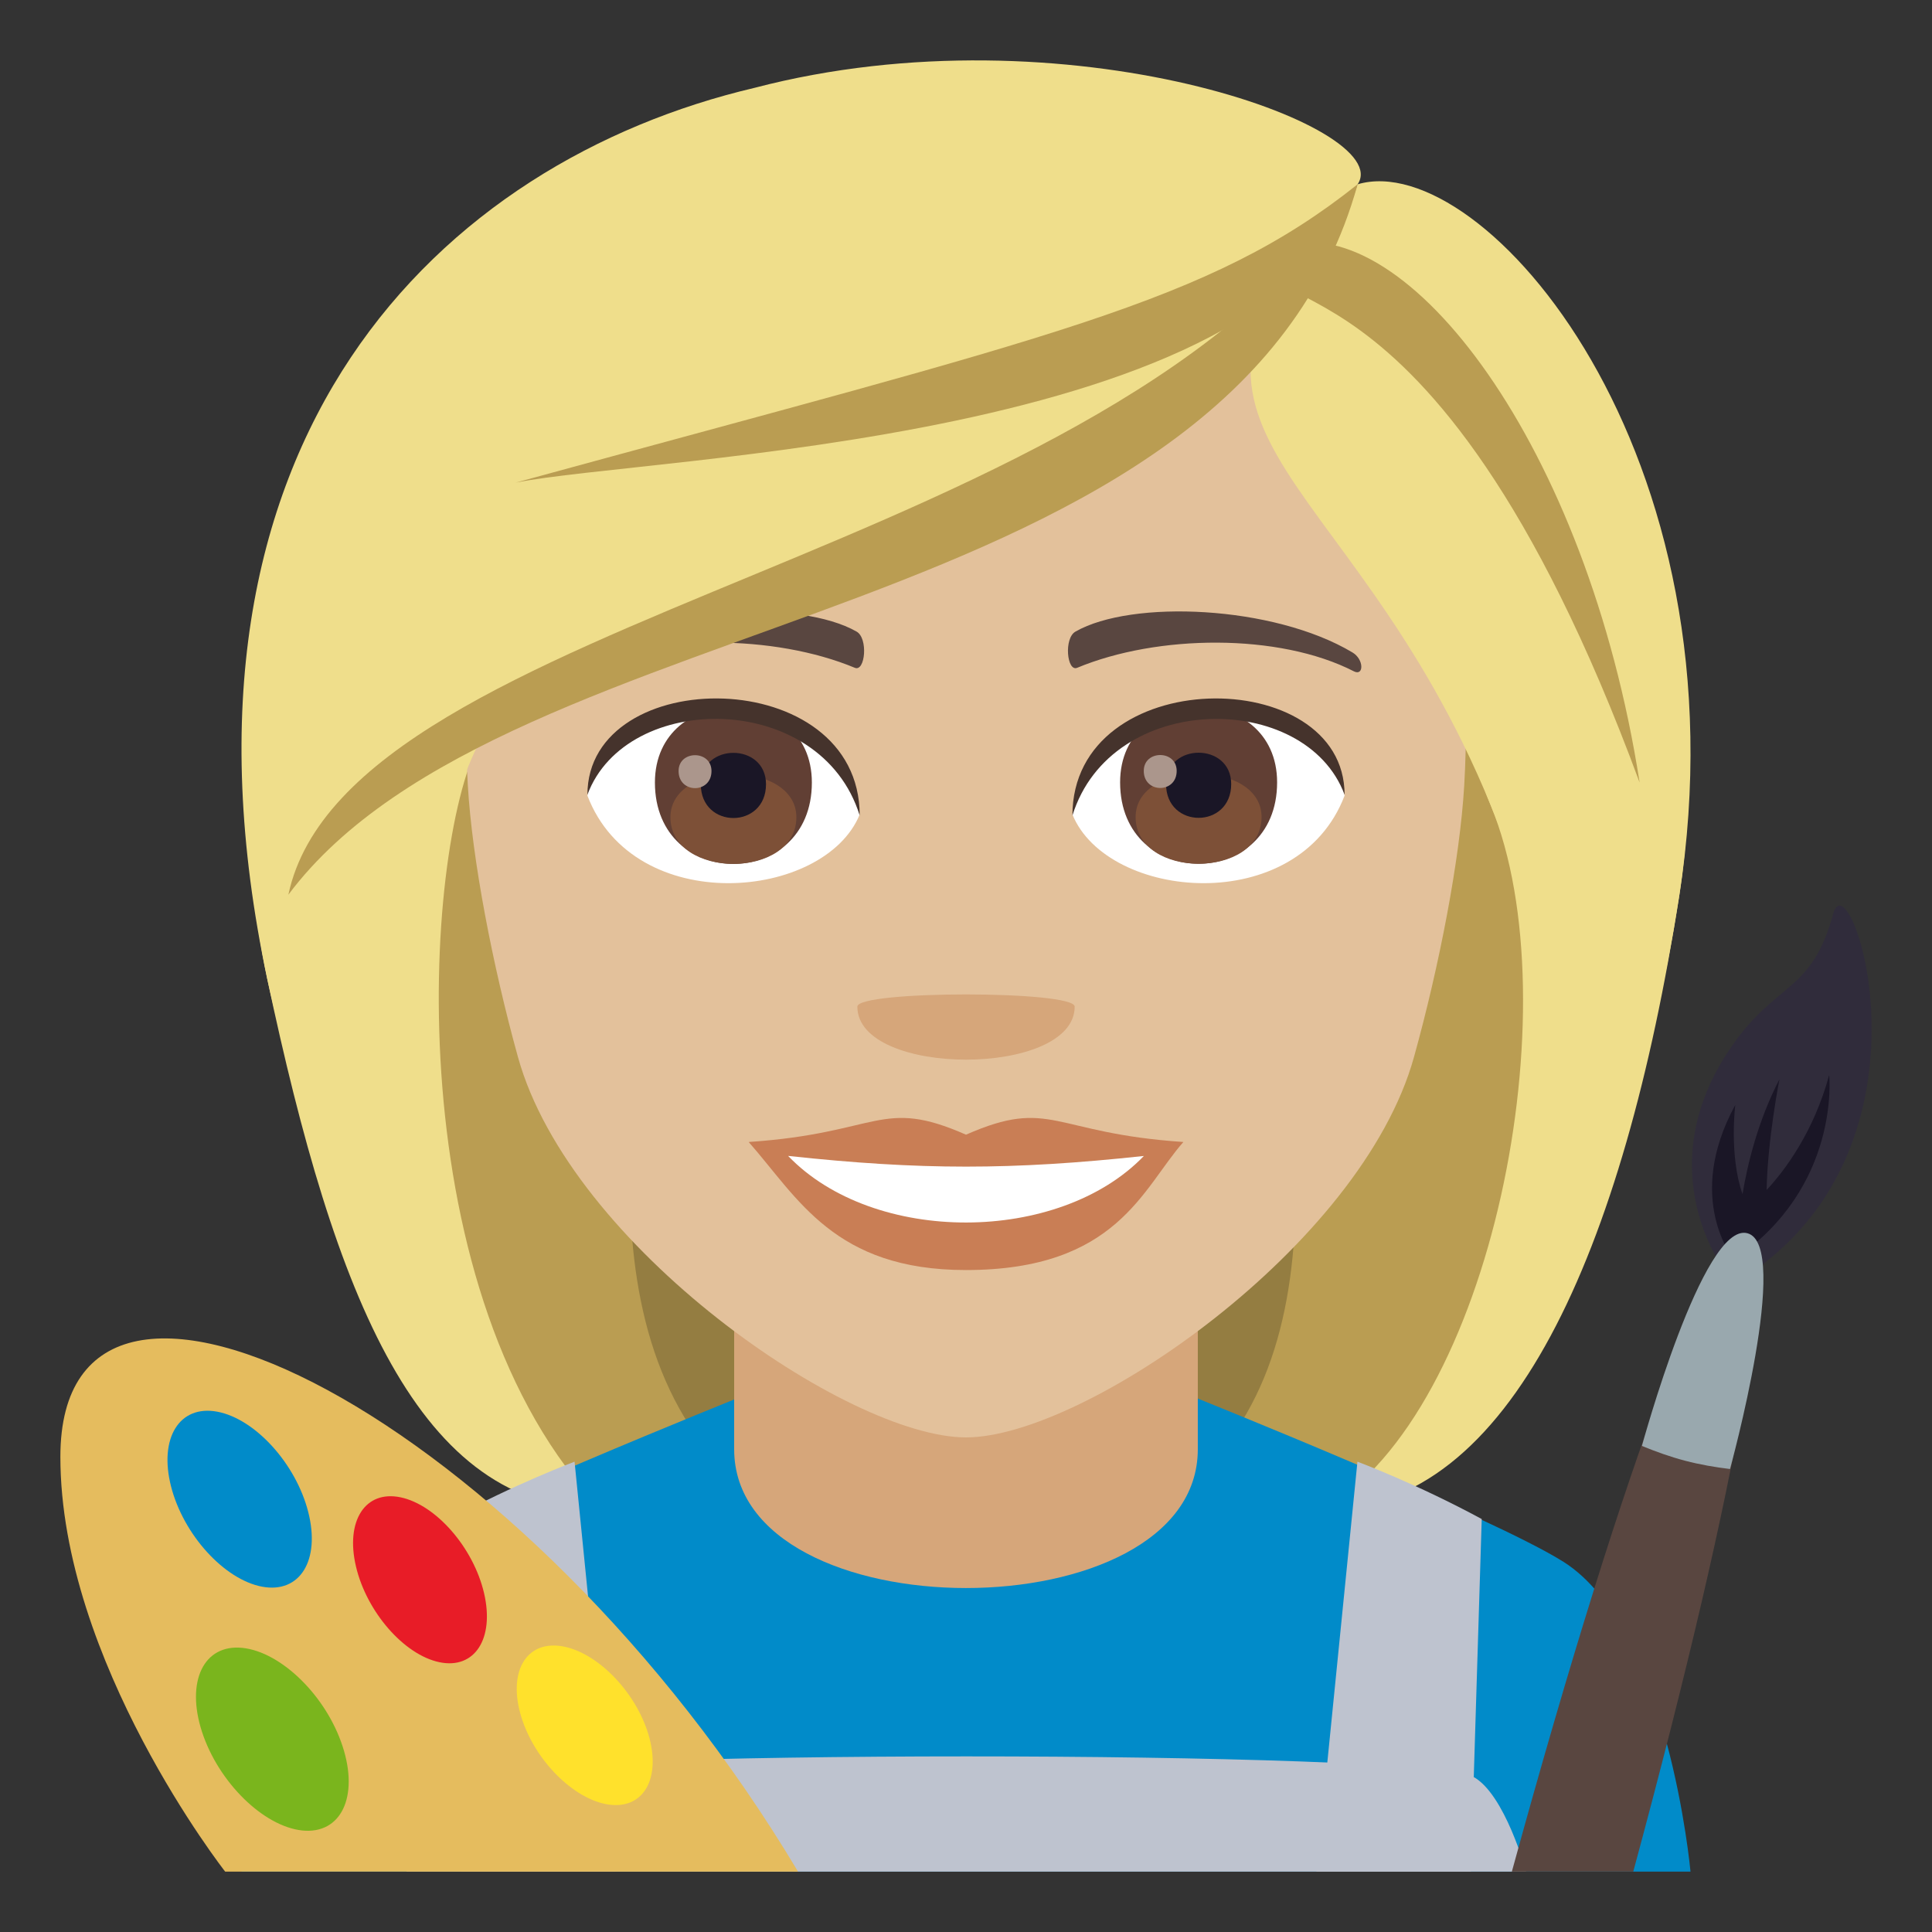 <?xml version="1.0" encoding="utf-8"?>
<!-- Generator: Adobe Illustrator 15.0.0, SVG Export Plug-In . SVG Version: 6.00 Build 0)  -->
<!DOCTYPE svg PUBLIC "-//W3C//DTD SVG 1.1//EN" "http://www.w3.org/Graphics/SVG/1.1/DTD/svg11.dtd">
<svg version="1.1" id="Layer_1" xmlns:x="http://ns.adobe.com/Extensibility/1.0/" xmlns:i="http://ns.adobe.com/AdobeIllustrator/10.0/" xmlns:graph="http://ns.adobe.com/Graphs/1.0/"
	 xmlns="http://www.w3.org/2000/svg" xmlns:xlink="http://www.w3.org/1999/xlink" xmlns:a="http://ns.adobe.com/AdobeSVGViewerExtensions/3.0/"
	 x="0px" y="0px" width="64px" height="64px" viewBox="0 0 64 64" enable-background="new 0 0 64 64" xml:space="preserve">
<rect x="0" y="0" width="64" height="64" fill="#333333" stroke="none"/>
<path fill="#947D41" d="M19.076,13.402c-8.713,37.396-7.916,36.596,10.426,36.596C19.352,42.898,38.795,12.895,19.076,13.402z"/>
<path fill="#BA9D52" d="M15.934,12.824c-6.359,28.412-0.873,35.709,3.998,37.174h5.582C12.453,40.797,32.869,12.264,15.934,12.824z"
	/>
<path fill="#947D41" d="M44.709,13.4c8.713,37.398,7.914,36.598-10.426,36.598C43.617,44.299,24.99,12.893,44.709,13.4z"/>
<path fill="#BA9D52" d="M47.85,12.822c9.295,25.85-0.02,35.979-3.998,37.176h-5.58C51.334,41.547,30.918,12.262,47.85,12.822z"/>
<path fill="#EFDE8B" d="M49.396,26.713c2.691,6.57,0.029,20.059-5.545,23.285c6.178,0,9.939-8.549,11.773-20.309
	C57.918,14.994,44.602,14.986,49.396,26.713z"/>
<path fill="#EFDE8B" d="M8.85,32.416c2.25,10.613,5.02,17.582,11.082,17.582c-6.76-6.998-5.965-21.76-4.043-25.432
	C25.682,18.738,5.043,14.463,8.85,32.416z"/>
<path fill="#018BC9" d="M12.254,51.746c2.402-1.514,12.363-5.506,12.363-5.506h14.84c0,0,9.951,3.986,12.342,5.502
	C55.268,53.943,56,62,56,62H8C8,62,8.773,53.936,12.254,51.746z"/>
<path fill="#BEC3CF" d="M14.914,50.32c2.16-1.17,4.119-1.9,4.119-1.9L20.393,62h-5.121L14.914,50.32z"/>
<path fill="#BEC3CF" d="M49.084,50.32c-2.158-1.17-4.117-1.9-4.117-1.9L43.607,62h5.117L49.084,50.32z"/>
<path fill="#D6A67A" d="M24.32,48.006c0,6.133,15.359,6.133,15.359,0c0-3.742,0-9.926,0-9.926H24.32
	C24.32,38.08,24.32,43.176,24.32,48.006z"/>
<path fill="#BEC3CF" d="M15.225,58.857c1.703-0.898,31.873-0.9,33.572-0.002C49.85,59.412,50.555,62,50.555,62h-37.09
	C13.465,62,14.174,59.412,15.225,58.857z"/>
<path fill="#E3C19B" d="M32,4.415c-11.609,0-17.201,9.455-16.502,21.611c0.143,2.445,0.822,5.969,1.66,8.99
	c1.742,6.277,10.93,12.6,14.842,12.6c3.91,0,13.1-6.322,14.84-12.6c0.84-3.021,1.52-6.545,1.664-8.99
	C49.201,13.869,43.611,4.415,32,4.415z"/>
<path fill="#C97E55" d="M32,37.588c-2.822-1.242-2.844-0.051-7.199,0.242c1.635,1.855,2.838,4.242,7.197,4.242
	c5.004,0,5.85-2.711,7.203-4.242C34.842,37.537,34.822,36.346,32,37.588z"/>
<path fill="#FFFFFF" d="M26.107,38.291c2.844,2.961,8.977,2.922,11.785,0.002C33.514,38.764,30.488,38.764,26.107,38.291z"/>
<path fill="#594640" d="M44.795,21.609c-2.617-1.559-7.309-1.75-9.166-0.688c-0.393,0.215-0.287,1.342,0.053,1.201
	c2.648-1.104,6.682-1.158,9.168,0.117C45.184,22.408,45.189,21.836,44.795,21.609z"/>
<path fill="#594640" d="M19.207,21.609c2.615-1.559,7.307-1.75,9.166-0.688c0.393,0.215,0.289,1.342-0.055,1.201
	c-2.648-1.104-6.68-1.16-9.166,0.117C18.818,22.408,18.811,21.836,19.207,21.609z"/>
<path fill="#D6A67A" d="M35.6,33.346c0,2.342-7.199,2.342-7.199,0C28.4,32.807,35.6,32.807,35.6,33.346z"/>
<path fill="#FFFFFF" d="M44.541,26.357c-1.551,4.059-7.861,3.465-9.016,0.623C36.4,22.414,43.688,22.023,44.541,26.357z"/>
<path fill="#613F34" d="M37.105,25.916c0,3.596,5.201,3.596,5.201,0C42.307,22.578,37.105,22.578,37.105,25.916z"/>
<path fill="#7D5037" d="M37.619,27.066c0,2.063,4.172,2.063,4.172,0C41.791,25.152,37.619,25.152,37.619,27.066z"/>
<path fill="#1A1626" d="M38.627,25.973c0,1.492,2.158,1.492,2.158,0C40.785,24.588,38.627,24.588,38.627,25.973z"/>
<path fill="#AB968C" d="M37.889,25.537c0,0.754,1.09,0.754,1.09,0C38.979,24.836,37.889,24.836,37.889,25.537z"/>
<path fill="#45332C" d="M44.541,26.326c0-4.361-9.016-4.361-9.016,0.691C36.811,22.871,43.254,22.871,44.541,26.326z"/>
<path fill="#FFFFFF" d="M19.459,26.357c1.553,4.059,7.863,3.465,9.02,0.623C27.602,22.414,20.314,22.023,19.459,26.357z"/>
<path fill="#613F34" d="M21.695,25.922c0,3.596,5.199,3.596,5.199,0C26.895,22.584,21.695,22.584,21.695,25.922z"/>
<path fill="#7D5037" d="M22.209,27.072c0,2.061,4.172,2.061,4.172,0C26.381,25.158,22.209,25.158,22.209,27.072z"/>
<path fill="#1A1626" d="M23.215,25.979c0,1.492,2.16,1.492,2.16,0C25.375,24.592,23.215,24.592,23.215,25.979z"/>
<path fill="#AB968C" d="M22.479,25.541c0,0.756,1.09,0.756,1.09,0C23.568,24.842,22.479,24.842,22.479,25.541z"/>
<path fill="#45332C" d="M19.459,26.326c0-4.361,9.02-4.361,9.02,0.689C27.191,22.869,20.748,22.869,19.459,26.326z"/>
<path fill="#EFDE8B" d="M44.973,6.105c-8.141,8.342-0.371,8.881,4.424,20.607c2.691,6.57,4.395,14.736,6.229,2.977
	C57.918,14.994,49.109,4.879,44.973,6.105z"/>
<path fill="#EFDE8B" d="M24.99,2.911C14.666,5.34,5.043,14.463,8.85,32.416c2.25,10.613,5.117-4.178,7.039-7.85
	c9.793-5.828,26.539-10.242,29.084-18.461C46.264,4.209,35.32,0.206,24.99,2.911z"/>
<path fill="#BA9D52" d="M17.08,15.988c4.365-0.885,25.25-1.303,27.893-9.883C40.037,10.039,34.924,11.109,17.08,15.988z"/>
<path fill="#BA9D52" d="M9.553,29.637c7.324-9.773,31.316-8.695,35.42-23.531C37.006,18.557,11.555,20.24,9.553,29.637z"/>
<path fill="#BA9D52" d="M42.559,8.139c-1.891,2.979,4.678-1.396,11.756,17.785C52.57,14.709,46.588,6.988,42.559,8.139z"/>
<path fill="#E5BC5E" d="M7.459,62C7.459,62,2,55.031,2,48.258C2,39.084,17.461,46.963,26.436,62H7.459z"/>
<path fill="#018BC9" d="M10.211,50.088c-0.406-1.6-1.758-3.088-3.014-3.324c-1.254-0.234-1.939,0.875-1.531,2.475
	s1.762,3.086,3.016,3.322C9.936,52.795,10.619,51.688,10.211,50.088"/>
<path fill="#E81C27" d="M16.035,52.775c-0.352-1.508-1.592-2.928-2.764-3.174s-1.834,0.779-1.48,2.287
	c0.352,1.506,1.592,2.928,2.762,3.174C15.725,55.309,16.387,54.283,16.035,52.775"/>
<path fill="#FFE12C" d="M21.475,57.438c-0.443-1.449-1.748-2.752-2.91-2.912c-1.16-0.158-1.742,0.887-1.299,2.34
	c0.441,1.447,1.744,2.752,2.906,2.914C21.334,59.938,21.914,58.889,21.475,57.438"/>
<path fill="#7AB51D" d="M11.35,57.852c-0.541-1.668-2.031-3.129-3.318-3.264c-1.285-0.133-1.883,1.113-1.34,2.783
	c0.545,1.67,2.033,3.129,3.318,3.266C11.297,60.77,11.895,59.521,11.35,57.852"/>
<path fill="#594640" d="M54.104,62c3.652-13.504,4.789-20.883,3.779-21.146C56.85,40.582,53.959,47.861,50.082,62H54.104z"/>
<path fill="#302C3B" d="M57.172,42.143c0,0-2.66-3.377,0.203-7.498c1.496-2.152,2.631-1.74,3.354-4.379
	c0.539-1.977,3.826,7.635-2.938,12.041L57.172,42.143z"/>
<path fill="#1A1626" d="M60.594,35.613c-0.518,1.891-1.455,3.141-2.072,3.807c0.029-1.662,0.424-3.666,0.424-3.666
	c-0.719,1.391-1.059,2.82-1.223,3.803c-0.449-1.277-0.24-2.953-0.24-2.953c-1.705,3.123-0.045,5.117-0.045,5.117
	C60.986,39.328,60.594,35.613,60.594,35.613"/>
<path fill="#99A8AE" d="M54.391,47.898c0.457,0.189,0.932,0.359,1.428,0.49c0.498,0.131,0.994,0.215,1.49,0.275
	c0,0,2.047-7.426,0.574-7.811C56.414,40.467,54.391,47.898,54.391,47.898"/>
</svg>
